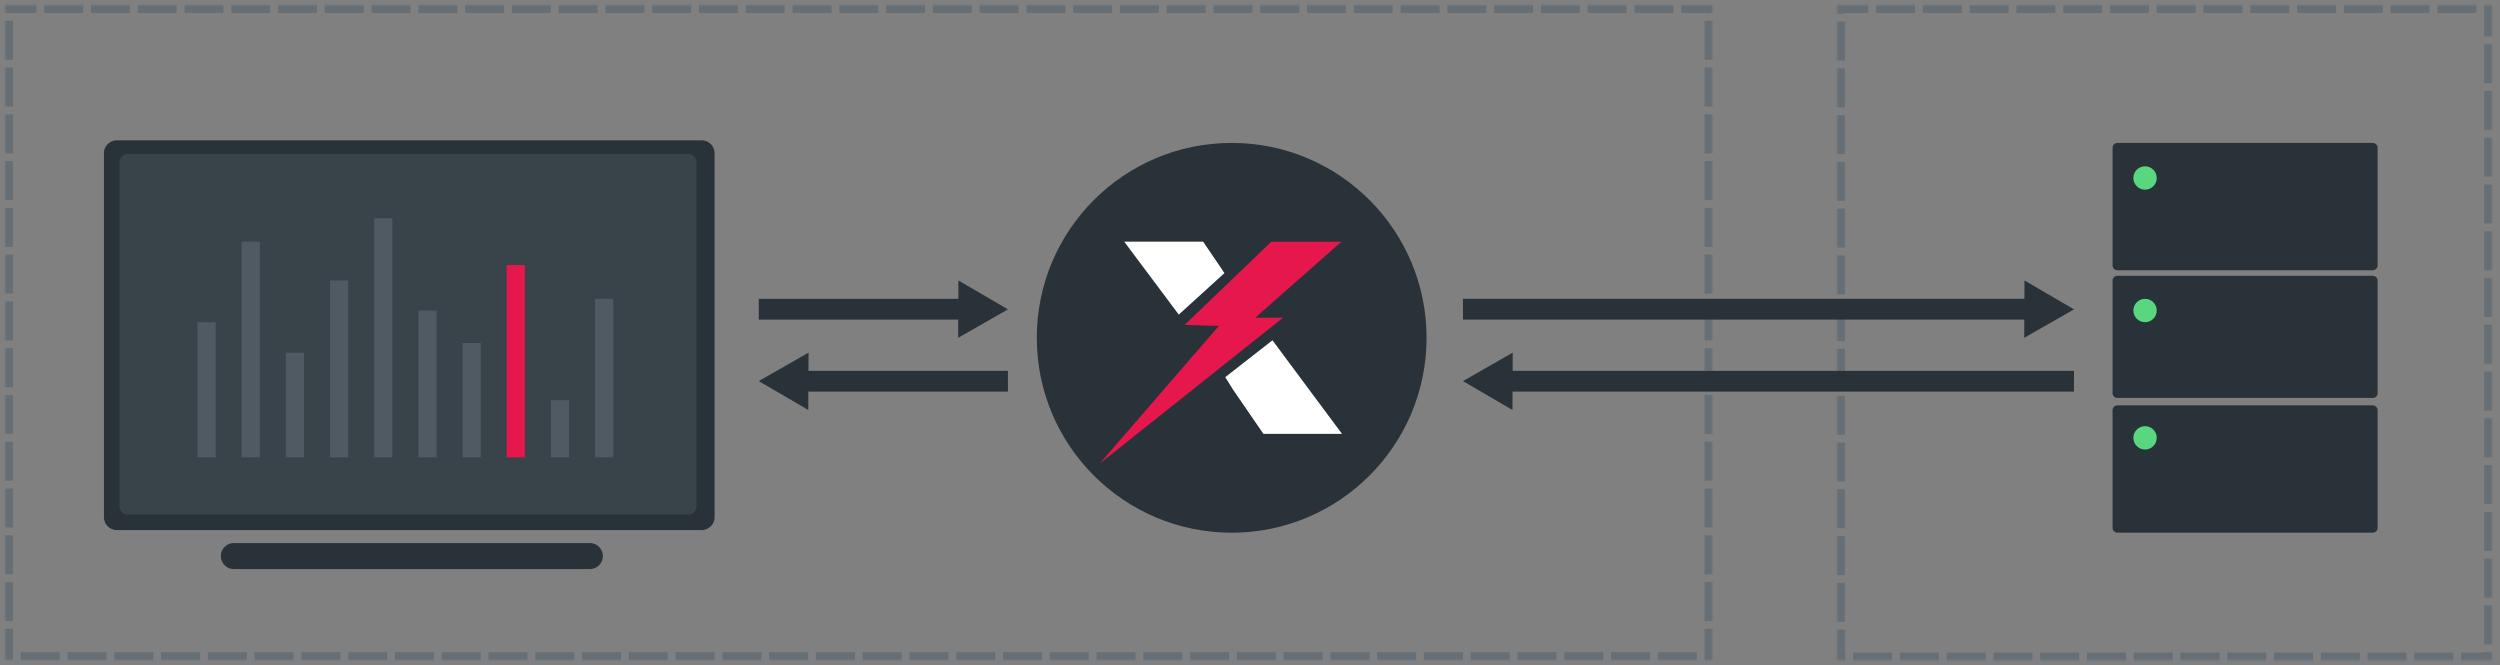 <svg xmlns="http://www.w3.org/2000/svg" style="isolation:isolate" viewBox="0 0 962.1 256.1" width="1282.8" height="256.1pt"><rect x="0" y="0" width="962.1" height="256.1" fill="#808080" stroke="none"/><defs><clipPath id="a"><path d="M0 0h962.1v256.1H0z"/></clipPath></defs><g clip-path="url(#a)"><mask id="b"><path fill="#fff" d="M707 2h252v252.149H707z"/></mask><path fill="none" d="M707 2h252v252.149H707z"/><path fill="none" mask="url(#b)" vector-effect="non-scaling-stroke" stroke-width="6" stroke-dasharray="1,0,8" stroke="#666F75" stroke-linecap="square" stroke-miterlimit="2" d="M707 2h252v252.149H707z"/><mask id="c"><path fill="#fff" d="M2 2h657v252H2z"/></mask><path fill="none" d="M2 2h657v252H2z"/><path fill="none" mask="url(#c)" vector-effect="non-scaling-stroke" stroke-width="6" stroke-dasharray="1,0,8" stroke="#666F75" stroke-linecap="square" stroke-miterlimit="2" d="M2 2h657v252H2z"/><circle vector-effect="non-scaling-stroke" cx="474" cy="130" r="75" fill="#293238"/><path d="M489.7 130.96l26.75 36h-30.24l-11.68-17-3-4.82M488.23 93h26.6m-61.19 28.07l-21-28.07h30.37l8.21 12.09" fill="#FFF"/><path d="M493.78 122.24h-10.7l33.14-29.2h-27l-33.32 32 13.15.39-45.85 53 70.58-56.19z" fill="#E6174C"/><path d="M45 54h225c2.76 0 5 2.24 5 5v140c0 2.76-2.24 5-5 5H45c-2.76 0-5-2.24-5-5V59c0-2.76 2.24-5 5-5zm769.883 1h98.234c1.039 0 1.883.844 1.883 1.883v45.234a1.884 1.884 0 01-1.883 1.883h-98.234a1.884 1.884 0 01-1.883-1.883V56.883c0-1.039.844-1.883 1.883-1.883zm-.039 51.15h98.312c1.018 0 1.844.826 1.844 1.844v43.312a1.845 1.845 0 01-1.844 1.844h-98.312a1.845 1.845 0 01-1.844-1.844v-43.312c0-1.018.826-1.844 1.844-1.844zm.039 49.85h98.234c1.039 0 1.883.844 1.883 1.883v45.234a1.884 1.884 0 01-1.883 1.883h-98.234a1.884 1.884 0 01-1.883-1.883v-45.234c0-1.039.844-1.883 1.883-1.883zM90 219h137c2.76 0 5-2.24 5-5s-2.24-5-5-5H90c-2.76 0-5 2.24-5 5s2.24 5 5 5z" fill="#293238"/><path d="M49 59.3h216c1.656 0 3 1.344 3 3V195c0 1.656-1.344 3-3 3H49c-1.656 0-3-1.344-3-3V62.3c0-1.656 1.344-3 3-3z" fill="#39434a"/><path fill="#293238" d="M292 115h82v8h-82z"/><path fill="#293238" d="M368.737 130l.098-22.062 19.057 11.116zm19.156 20.715h-82v-8h82z"/><path fill="#293238" d="M311.156 135.715l-.099 22.062L292 146.661zM563 115h220v8H563z"/><path fill="#293238" d="M779 130l.099-22.062 19.057 11.116zm19.156 20.715H576.893v-8h221.263z"/><path fill="#293238" d="M582.156 135.715l-.099 22.062L563 146.661z"/><circle vector-effect="non-scaling-stroke" cx="825.5" cy="68.5" r="4.5" fill="#59D77F"/><circle vector-effect="non-scaling-stroke" cx="825.5" cy="119.5" r="4.5" fill="#59D77F"/><circle vector-effect="non-scaling-stroke" cx="825.5" cy="168.5" r="4.5" fill="#59D77F"/><path fill="#4F5A62" d="M76 124h7v52h-7zm17-31h7v83h-7zm17 42.715h7V176h-7zm17-27.777h7V176h-7zM144 84h7v92h-7zm17 35.5h7V176h-7zm17 12.5h7v44h-7z"/><path fill="#E6174C" d="M195 102h7v74h-7z"/><path fill="#4F5A62" d="M212 154h7v22h-7zm17-39h7v61h-7z"/></g></svg>